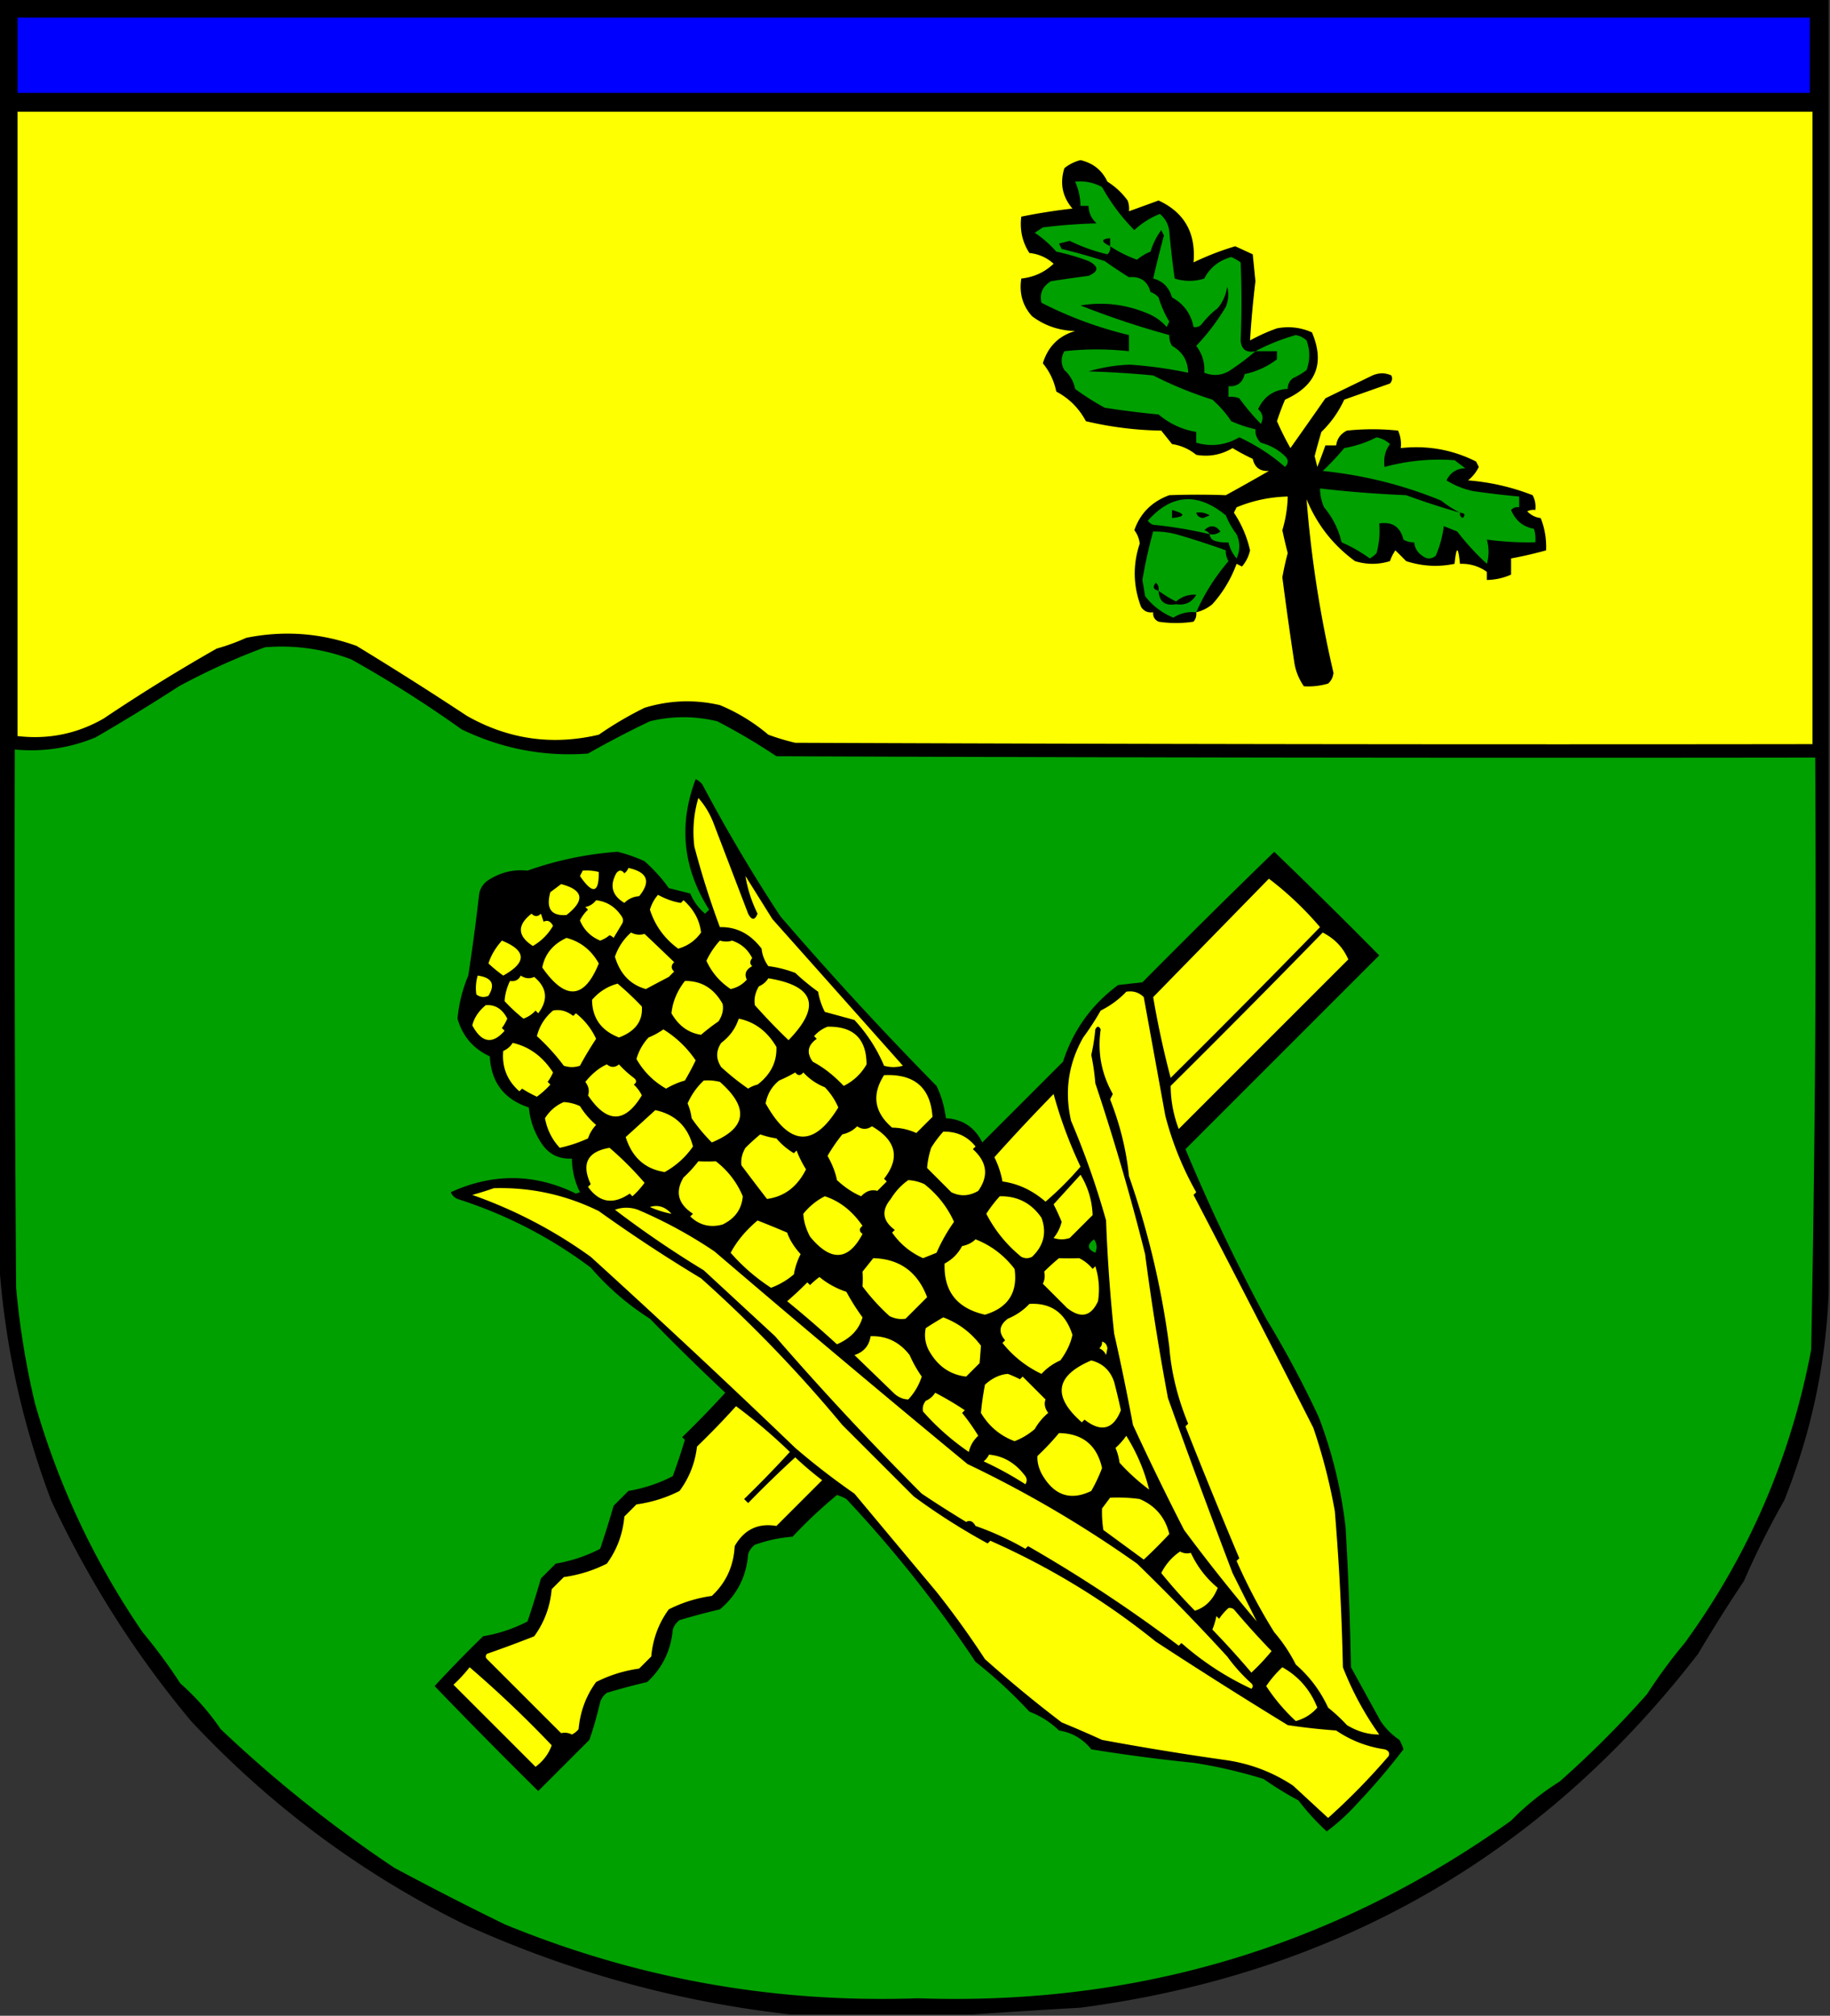 <svg xmlns="http://www.w3.org/2000/svg" width="680" height="749" style="shape-rendering:geometricPrecision;text-rendering:geometricPrecision;image-rendering:optimizeQuality;fill-rule:evenodd;clip-rule:evenodd"><rect width="100%" height="100%" fill="#333333" stroke="none"/><path style="opacity:1" d="M-.5-.5h680v481c-1.059 26.453-6.559 52.12-16.5 77a314.512 314.512 0 0 0-15 30 576.034 576.034 0 0 0-17 27C573.019 689.605 496.519 733.438 401.5 746a3644.65 3644.65 0 0 0-40 2.5h-68c-41.998-4.752-82.331-15.919-121-33.5-38.348-18.942-72.181-44.108-101.5-75.5-20.804-24.897-38.137-52.23-52-82-11.124-29.479-17.624-59.813-19.5-91V-.5z"/><path style="opacity:1" fill="#00f" d="M6.5 6.5h666v28H6.5v-28z"/><path style="opacity:1" fill="#feff00" d="M6.5 41.5h667v235c-126 .167-252 0-378-.5a86.35 86.35 0 0 1-10-3 68.388 68.388 0 0 0-18-11c-9.416-2.162-18.749-1.828-28 1a131.76 131.76 0 0 0-17 10c-17.277 4.064-33.61 1.731-49-7a1333.93 1333.93 0 0 0-41-26c-13.328-4.813-26.994-5.813-41-3a75.976 75.976 0 0 1-11 4 660.75 660.75 0 0 0-42 26c-9.884 5.677-20.55 7.844-32 6.5v-232z"/><path style="opacity:1" d="M444.5 227.5c.17 1.322-.163 2.489-1 3.5a42.479 42.479 0 0 1-13 0c-1.473-.71-2.14-1.876-2-3.5-1.951.273-3.451-.393-4.5-2-2.955-7.794-3.122-15.628-.5-23.5a9.821 9.821 0 0 0-2-5c2.2-6.303 6.533-10.637 13-13a289.465 289.465 0 0 1 21 0 837.219 837.219 0 0 0 16-9c-3.297.184-5.297-1.316-6-4.5a80.05 80.05 0 0 1-7.5-4c-4.206 2.505-8.706 3.338-13.5 2.5-2.617-2.141-5.617-3.474-9-4l-4-5a129.192 129.192 0 0 1-28-3.5c-2.562-4.807-6.228-8.473-11-11-.813-3.954-2.479-7.454-5-10.5 1.901-6.208 5.901-10.208 12-12-6.021-.167-11.354-2-16-5.5-3.508-3.884-4.842-8.55-4-14 4.658-.497 8.658-2.33 12-5.5-2.494-2.283-5.494-3.617-9-4-2.62-4.057-3.62-8.557-3-13.5a220.216 220.216 0 0 1 19-3c-3.742-4.41-4.742-9.41-3-15a15.392 15.392 0 0 1 6-3c4.675 1.093 8.008 3.76 10 8a26.883 26.883 0 0 1 7.5 7 8.43 8.43 0 0 1 .5 4c3.638-1.304 7.305-2.637 11-4 9.599 4.43 13.932 12.096 13 23a105.64 105.64 0 0 1 15.5-6l6.5 3 1 10a367.509 367.509 0 0 0-2 22 68.626 68.626 0 0 1 10-4.5c4.496-.852 8.83-.352 13 1.5 4.887 11.492 1.554 19.825-10 25a98.393 98.393 0 0 0-3 8 109.811 109.811 0 0 0 5 10 3157.12 3157.12 0 0 0 13-18.5 8925.717 8925.717 0 0 1 17.5-8.5c2.408-1.036 4.741-1.036 7 0 .492 1.049.326 2.049-.5 3-5.663 1.994-11.33 3.994-17 6-2.109 4.565-4.942 8.565-8.5 12a238.322 238.322 0 0 0-2.5 9l1 4a223.548 223.548 0 0 0 3-8h4c.328-2.504 1.662-4.338 4-5.5a90.455 90.455 0 0 1 19 0c.923 2.041 1.256 4.208 1 6.5 9.934-1.081 19.267.585 28 5l1 2a14.506 14.506 0 0 1-4 5 83.78 83.78 0 0 1 24 5.5c.906 1.699 1.239 3.533 1 5.5a4.934 4.934 0 0 0-3 .5c1.4 1.438 3.067 2.271 5 2.5 1.513 3.818 2.18 7.818 2 12a150.598 150.598 0 0 1-13 3v6c-2.836 1.276-5.836 1.942-9 2v-3c-2.927-2.118-6.26-3.118-10-3-.667-6.667-1.333-6.667-2 0-6.058 1.259-12.058.926-18-1a221.826 221.826 0 0 0-4-4 15.69 15.69 0 0 0-2 4c-4.333 1.333-8.667 1.333-13 0-8.141-5.928-14.141-13.594-18-23a431.516 431.516 0 0 0 10 64.5c-.175 1.658-.842 2.991-2 4-2.985.868-5.985 1.201-9 1a20.932 20.932 0 0 1-3.5-8.5 1417.15 1417.15 0 0 1-4.5-32 108.394 108.394 0 0 1 2-9 175.544 175.544 0 0 1-2-8.5 47.044 47.044 0 0 0 2-12.5c-6.644.16-12.977 1.494-19 4l-1 2a41.257 41.257 0 0 1 6 14 13.605 13.605 0 0 1-3 6l-2-1c-2.086 5.647-5.086 10.647-9 15-1.802 1.486-3.802 2.486-6 3z"/><path style="opacity:1" fill="#00a000" d="M466.5 130.5c-3.029 2.641-6.362 5.141-10 7.5-2.894 1.567-5.894 1.733-9 .5.234-3.735-.766-7.068-3-10a79.022 79.022 0 0 0 11-14.5c.993-2.453 1.16-4.953.5-7.5a16.089 16.089 0 0 1-3.5 8 31.804 31.804 0 0 0-6 6c-.825.886-1.825 1.219-3 1-.952-4.901-3.619-8.568-8-11-1.102-3.77-3.435-6.103-7-7a478.664 478.664 0 0 1 4-16l-1-2a26.968 26.968 0 0 0-4 8 18.95 18.95 0 0 0-5 3c-3.604-1.3-6.937-2.968-10-5 .219 1.175-.114 2.175-1 3a65.746 65.746 0 0 1-14-5l-4 1 1 2a235.31 235.31 0 0 1 16 4.5 146.96 146.96 0 0 0 9 6c4.258-.378 6.924 1.455 8 5.5a7.293 7.293 0 0 1 3 2 38.233 38.233 0 0 0 4 9l-1 2c-1.911-2.202-4.245-3.869-7-5-8.058-3.408-16.392-4.408-25-3a319.098 319.098 0 0 0 33 11 6.846 6.846 0 0 0 1 4c3.904 2.19 5.904 5.523 6 10a158.371 158.371 0 0 0-21.5-3 60.387 60.387 0 0 0-15.5 2.5c8.028.228 16.028.728 24 1.5a143.636 143.636 0 0 0 22 9c2.743 2.403 5.076 5.069 7 8a48.419 48.419 0 0 0 9 3c-.117 1.984.55 3.65 2 5 3.452.892 6.452 2.558 9 5 1.333 1.333 1.333 2.667 0 4a70.746 70.746 0 0 0-17-11c-5.074 2.938-10.407 3.605-16 2v-4c-5.259-.895-9.925-3.062-14-6.5a320.15 320.15 0 0 1-20-2.5 93.508 93.508 0 0 1-11-7c-.559-2.785-1.892-5.118-4-7-1.333-2.333-1.333-4.667 0-7 7.96-.878 15.96-.878 24 0v-6c-11.363-2.73-22.196-6.73-32.5-12-.778-3.45.389-6.116 3.5-8a534.494 534.494 0 0 1 14-2c3.861-1.686 3.861-3.519 0-5.5a82.222 82.222 0 0 0-12-3.5 39.793 39.793 0 0 0-8-7l3-2c6.642-.83 13.309-1.33 20-1.5-1.957-1.746-2.957-3.912-3-6.5h-3c-.058-3.164-.724-6.164-2-9 3.564-.35 6.898.317 10 2 3.302 5.953 7.302 11.287 12 16a29.658 29.658 0 0 1 9.5-6c2.026 1.695 3.192 3.862 3.5 6.5a310.609 310.609 0 0 0 2 17.5c3.647 1.148 7.314 1.148 11 0 2.046-4.024 5.379-6.69 10-8a18.085 18.085 0 0 1 3.5 2c.411 9.684.411 19.351 0 29 .307 3.376 2.14 4.71 5.5 4z"/><path style="opacity:1" d="M412.5 91.5c-3.462-1.693-3.462-2.693 0-3v3z"/><path style="opacity:1" fill="#00a000" d="M466.5 130.5c4.682-2.491 9.682-4.491 15-6 1.544.29 2.877.956 4 2 1.333 3.667 1.333 7.333 0 11a25.866 25.866 0 0 1-5 3c-1.353 1.024-2.02 2.357-2 4-5.132.291-8.798 2.791-11 7.5 1.782 1.678 2.115 3.511 1 5.5a90.331 90.331 0 0 1-8-9.5 8.43 8.43 0 0 0-4-.5v-4c3.245.207 5.245-1.293 6-4.5 4.495-.957 8.495-2.79 12-5.5v-3h-8zM542.5 190.5c-2.414-1.219-4.747-2.719-7-4.5-14.048-5.773-28.715-9.439-44-11a96.915 96.915 0 0 0 8-8.5 42.411 42.411 0 0 0 12-4c1.921.36 3.588 1.194 5 2.5-1.821 2.456-2.488 5.289-2 8.5a76.963 76.963 0 0 1 26-2.5l4 3c-3.248.082-5.581 1.582-7 4.5a30.61 30.61 0 0 0 10 4 345.891 345.891 0 0 0 17 2v4c-1.175-.219-2.175.114-3 1 1.603 3.917 4.436 6.251 8.5 7a12.93 12.93 0 0 1 .5 5c-6.036.14-12.036-.193-18-1 .821 3.054.821 6.054 0 9a92.877 92.877 0 0 1-11-12l-5-2c-.502 3.866-1.502 7.533-3 11-1.667 1.333-3.333 1.333-5 0-1.797-1.195-2.797-2.862-3-5a6.846 6.846 0 0 1-4-1c-1.156-4.746-4.156-6.746-9-6a31.116 31.116 0 0 1-1 11 9.258 9.258 0 0 1-2.5 2c-3.408-2.445-6.908-4.445-10.5-6-1.115-4.835-3.282-9.169-6.5-13a17.758 17.758 0 0 1-1.5-7 438.334 438.334 0 0 0 32 2.5 289.355 289.355 0 0 0 20 6.5zM449.5 198.5a156.208 156.208 0 0 0-21-3.5 4.457 4.457 0 0 1-2-1.5c8.834-9.968 18.5-10.635 29-2a29.248 29.248 0 0 0 4 7c1.333 3 1.333 6 0 9-1.533-1.789-2.533-3.789-3-6a12.93 12.93 0 0 1-5-.5c-1.256-.417-1.923-1.25-2-2.5z"/><path style="opacity:1" d="M435.5 189.5c5.139 1.441 5.139 2.441 0 3v-3zM444.5 190.5c1.788-.285 3.455.048 5 1l-2.5 1c-1.376-.184-2.209-.851-2.5-2zM542.5 190.5c1.837.139 2.17.806 1 2-.798-.457-1.131-1.124-1-2zM449.5 198.5c-.418-.722-1.084-1.222-2-1.5 2.181-2.078 4.181-1.911 6 .5-1.189.929-2.522 1.262-4 1z"/><path style="opacity:1" fill="#009f00" d="M444.5 227.5c-3.072-.313-5.905.354-8.5 2-4.255-1.764-7.755-4.431-10.5-8l-1-6a176.233 176.233 0 0 1 4-18 31.881 31.881 0 0 1 8.5 1 292.167 292.167 0 0 1 18.5 6 6.846 6.846 0 0 0 1 4c-5.004 5.834-9.004 12.167-12 19z"/><path style="opacity:1" d="M430.5 219.5c-1.965-.448-2.298-1.448-1-3 .886.825 1.219 1.825 1 3zM430.5 219.5a42.078 42.078 0 0 0 6.5 4c2.218-1.868 4.718-2.701 7.5-2.5-1.651 2.864-4.151 4.03-7.5 3.5-4.07.76-6.237-.907-6.5-5z"/><path style="opacity:1" fill="#00a000" d="M98.5 240.5c11.008-.892 21.675.608 32 4.5a438.1 438.1 0 0 1 41 26c14.964 7.214 30.63 10.214 47 9a371.919 371.919 0 0 1 23-12c8.333-2 16.667-2 25 0a229.01 229.01 0 0 1 22 13c128.666.5 257.333.667 386 .5a8482.366 8482.366 0 0 1-1.5 220c-7.525 39.928-23.191 76.261-47 109a194.498 194.498 0 0 0-14 19 373.888 373.888 0 0 1-32.5 32.5 97.024 97.024 0 0 0-18 14.5c-65.658 46.842-139.158 68.842-220.5 66-53.213 1.882-104.38-7.285-153.5-27.5a1185.696 1185.696 0 0 1-41-21A481.983 481.983 0 0 1 82 642.5a90.486 90.486 0 0 0-15-17 194.514 194.514 0 0 0-14-19c-17.89-26.116-31.223-54.449-40-85a302.598 302.598 0 0 1-7-43c-.5-66.666-.667-133.333-.5-200 10.403.969 20.403-.531 30-4.5a731.46 731.46 0 0 0 31-19 245.186 245.186 0 0 1 32-14.5z"/><path style="opacity:1" d="M258.5 289.5c.958.453 1.792 1.119 2.5 2a599.075 599.075 0 0 0 29 49 1297.934 1297.934 0 0 0 58 63c1.716 3.471 2.883 7.471 3.5 12 6.195.357 10.695 3.357 13.5 9l30-30c3.768-11.702 10.601-21.202 20.5-28.5l9-1a3363.102 3363.102 0 0 1 49-48.5 2121.56 2121.56 0 0 1 39 38.5l-72 72c9.185 21.947 19.185 42.947 30 63a382.356 382.356 0 0 1 19.5 36.5c5.046 13.184 8.379 26.851 10 41a1316.794 1316.794 0 0 1 2 52l11 20a25.583 25.583 0 0 0 7 7 16.2 16.2 0 0 1 1.5 3.5 253.218 253.218 0 0 1-17.5 20.5 77.742 77.742 0 0 1-11 10 86.642 86.642 0 0 1-10.5-11.5 128.334 128.334 0 0 1-13-8c-8.746-2.691-17.413-4.691-26-6a639.218 639.218 0 0 1-38-5c-3.068-3.87-7.068-6.203-12-7a31.916 31.916 0 0 0-11-7 174.315 174.315 0 0 0-20-18.5 467.595 467.595 0 0 0-48-60.5 16.2 16.2 0 0 0-3.5-1.5 180.08 180.08 0 0 0-16.5 15.5 53.077 53.077 0 0 0-14 3 6.978 6.978 0 0 0-2.5 3.5c-.667 8.364-4.167 15.198-10.5 20.5a249.034 249.034 0 0 0-15 4 6.978 6.978 0 0 0-2.5 3.5c-.698 7.793-3.865 14.293-9.5 19.5a249.034 249.034 0 0 0-15 4 6.978 6.978 0 0 0-2.5 3.5 135.021 135.021 0 0 1-4 14l-19 19a2121.56 2121.56 0 0 1-38.5-39 469.033 469.033 0 0 1 18-18.5c5.852-.999 11.352-2.832 16.5-5.5a349.825 349.825 0 0 0 5-16l5.5-5.5c5.852-.999 11.352-2.832 16.5-5.5a349.825 349.825 0 0 0 5-16l5.5-5.5c5.852-.999 11.352-2.832 16.5-5.5 1.627-4.48 3.127-8.98 4.5-13.5l-1-1a372.967 372.967 0 0 0 16-16.5 859.77 859.77 0 0 1-28-27.5c-8.218-5.212-15.552-11.545-22-19-15.027-11.264-31.527-19.764-49.5-25.5-1.169-.509-2.002-1.342-2.5-2.5 15.692-7.161 31.192-6.994 46.5.5l1.5-.5c-1.949-3.907-2.949-8.073-3-12.5-4.976.262-8.809-1.738-11.5-6-2.545-3.937-4.045-8.27-4.5-13-9.177-3.011-14.011-9.345-14.5-19-6.128-2.798-10.128-7.465-12-14a53.783 53.783 0 0 1 4-16 742.212 742.212 0 0 0 4-30c.346-2.348 1.513-4.181 3.5-5.5 4.557-2.895 9.39-4.061 14.5-3.5a127.435 127.435 0 0 1 33.5-7 57.149 57.149 0 0 1 10 3.5c3.724 3.352 6.724 6.685 9 10l8 2a19.381 19.381 0 0 0 5.5 7.5l1.5-1.5c-9.755-15.355-11.422-31.522-5-48.5z"/><path style="opacity:1" fill="#feff00" d="M259.5 296.5c2.31 2.602 4.143 5.602 5.5 9l13 34c1.316 2.528 2.483 2.528 3.5 0-2.235-4.534-3.735-9.2-4.5-14l10 16a98019.57 98019.57 0 0 1 48.5 54.5 12.494 12.494 0 0 1-7 0c-2.641-6.27-6.308-11.937-11-17l-11-3a25.648 25.648 0 0 1-2.5-7.5 87.52 87.52 0 0 1-8.5-7c-3.476-1.299-6.809-2.132-10-2.5-1.458-2.057-2.292-4.223-2.5-6.5-4.169-5.496-9.336-8.162-15.5-8a313.61 313.61 0 0 1-9.5-30c-.73-6.138-.23-12.138 1.5-18zM233.5 322.5c7.122 1.559 8.456 5.059 4 10.5-2.176.163-4.009.996-5.5 2.5-4.546-2.739-5.546-6.405-3-11 1-1.333 2-1.333 3 0 .717-.544 1.217-1.211 1.5-2zM216.5 323.5a18.453 18.453 0 0 1 6 .5c.073 7.935-2.26 8.435-7 1.5.363-.683.696-1.35 1-2zM471.5 326.5c6.923 5.253 13.257 11.253 19 18a4391.805 4391.805 0 0 1-55.5 56 342.919 342.919 0 0 1-6.5-30 601710.56 601710.56 0 0 0 43-44zM208.5 328.5c8.317 2.196 8.984 6.03 2 11.5-5.694.419-7.694-2.414-6-8.5a173.55 173.55 0 0 0 4-3zM244.5 332.5c2.916 1.577 5.75 2.577 8.5 3l1-1c3.818 3.431 5.985 7.431 6.5 12-2.105 2.987-4.938 4.987-8.5 6-5.132-3.777-8.632-8.611-10.5-14.5.624-2.085 1.624-3.918 3-5.5zM221.5 334.5c4.003.471 7.169 2.471 9.5 6 .667 1 .667 2 0 3l-3 5a3.647 3.647 0 0 0-1.5-1 11.068 11.068 0 0 1-3.5 2c-3.564-1.514-6.064-4.014-7.5-7.5a13.92 13.92 0 0 1 3-4l-1-1c1.611-.29 2.944-1.123 4-2.5zM197.5 339.5c1.188 1.184 2.355 1.184 3.5 0l1 3c1.364-.758 2.531-.258 3.5 1.5-1.846 3.179-4.346 5.679-7.5 7.5-5.755-3.74-5.922-7.74-.5-12zM234.5 346.5c1.606.859 3.273 1.026 5 .5 3.709 3.509 7.375 7.009 11 10.5-1.211 1.22-1.211 2.387 0 3.5l-2 2a1490.172 1490.172 0 0 0-8.5 4.5c-5.747-1.586-9.58-5.586-11.5-12 1.211-3.541 3.211-6.541 6-9zM491.5 346.5c4.487 2.314 7.654 5.648 9.5 10l-63 63c-1.971-5.203-2.971-10.537-3-16a4548.329 4548.329 0 0 0 56.5-57zM210.5 348.5c5.238 1.384 9.238 4.55 12 9.5-5.389 13.323-12.389 13.823-21 1.5.959-4.994 3.959-8.661 9-11zM186.5 349.5c9.17 3.745 9.336 8.078.5 13a55.747 55.747 0 0 1-5.5-4.5c.891-2.903 2.558-5.736 5-8.5z"/><path style="opacity:1" fill="#feff00" d="M267.5 349.5c1.701.466 3.201.466 4.5 0 3.395 1.132 5.895 3.299 7.5 6.5-.924 1.15-.924 2.15 0 3-2.333 1.243-3 2.909-2 5-1.6 1.815-3.6 2.982-6 3.5-4.023-2.665-7.023-6.165-9-10.5a29.61 29.61 0 0 1 5-7.5zM177.5 362.5c5.305.741 6.639 3.241 4 7.5-1.612.72-3.112.554-4.5-.5a16.597 16.597 0 0 1 .5-7zM193.5 362.5c1.653 1.105 3.32 1.271 5 .5 4.796 4.018 5.296 8.518 1.5 13.5l-1-1a10.94 10.94 0 0 1-4.5 3 64.292 64.292 0 0 1-7-6.5c.117-2.43.784-4.93 2-7.5 1.88.271 3.213-.396 4-2zM285.5 363.5c17.21 2.797 19.71 10.464 7.5 23a227.851 227.851 0 0 1-12.5-13c-.382-2.375.118-4.708 1.5-7 1.518-.663 2.685-1.663 3.5-3zM254.5 364.5c6.122-.086 10.789 2.747 14 8.5.427 2.128-.073 4.295-1.5 6.5a74.242 74.242 0 0 0-6.5 5c-4.67-.681-8.336-3.348-11-8 .446-4.296 2.113-8.296 5-12zM229.5 365.5a107.125 107.125 0 0 1 9 8.5c.418 5.378-2.415 9.211-8.5 11.5-6.614-2.574-9.947-7.241-10-14 2.619-3.02 5.786-5.02 9.5-6zM418.5 368.5c2.579-.417 4.746.25 6.5 2l8 44a117.463 117.463 0 0 0 11.5 28.5l-1 1a10405.746 10405.746 0 0 1 44.5 86.5 211.707 211.707 0 0 1 8 31 932.463 932.463 0 0 1 3 58 114.375 114.375 0 0 0 13.5 25c-4.108.029-8.108-1.137-12-3.5a64.292 64.292 0 0 0-7-6.5c-2.849-6.184-6.849-11.517-12-16a58.48 58.48 0 0 0-8-12 205.304 205.304 0 0 1-14-26.5l1-1a2271.45 2271.45 0 0 1-20-49l1-1c-3.939-9.578-6.272-19.078-7-28.5a315.639 315.639 0 0 0-15-63.5c-.959-9.573-3.292-19.073-7-28.5l1-2c-4.24-7.524-5.74-15.524-4.5-24-.667-1.333-1.333-1.333-2 0a74.344 74.344 0 0 1-1.5 9.5 84.8 84.8 0 0 1 1.5 10.5 862.826 862.826 0 0 1 18.5 63.5 985.979 985.979 0 0 0 8.5 53.5 3534.898 3534.898 0 0 0 24 65l9 18a670.86 670.86 0 0 1-27-34 1054.097 1054.097 0 0 1-19-39 912.649 912.649 0 0 0-7-34 606.46 606.46 0 0 1-3-42 303.937 303.937 0 0 0-13-37c-2.517-10.927-1.017-21.261 4.5-31a101.32 101.32 0 0 0 6.5-10c3.631-1.811 6.798-4.144 9.5-7zM180.5 373.5c3.479-.283 6.145 1.383 8 5a18.08 18.08 0 0 1-2 3.5l1 1c-4.512 5.176-8.512 4.51-12-2 .694-2.819 2.36-5.319 5-7.5zM205.5 375.5c2.578-.546 5.078.121 7.5 2l1-1c3.29 2.614 5.79 5.781 7.5 9.5-2.33 3.543-4.33 6.876-6 10-2 .667-4 .667-6 0a77.742 77.742 0 0 0-10-11c.966-3.803 2.966-6.97 6-9.5zM274.5 378.5c5.916 1.192 10.582 4.692 14 10.5.222 5.577-2.111 10.244-7 14a11.333 11.333 0 0 0-3.5 1.5 90.68 90.68 0 0 1-10-8c-2-3-2-6 0-9 3.158-2.364 5.324-5.364 6.5-9zM307.5 381.5c9.622-.21 14.456 4.457 14.5 14-2.026 3.526-4.859 6.193-8.5 8-3.654-3.892-7.488-6.892-11.5-9-2.385-3.303-1.885-6.136 1.5-8.5l-1-1c1.455-1.626 3.122-2.792 5-3.5zM246.5 382.5c4.79 2.956 8.79 6.789 12 11.5a108.267 108.267 0 0 1-4 7.5c-2.285.629-4.619 1.629-7 3-4.667-2.667-8.333-6.333-11-11a19.414 19.414 0 0 1 4.5-8c1.867-.752 3.701-1.752 5.5-3zM190.5 387.5c6.155 1.404 11.155 5.07 15 11a18.08 18.08 0 0 1-2 3.5l1 1a31.84 31.84 0 0 1-5 4.5 43.725 43.725 0 0 1-5.5-3l-1 1c-4.549-3.98-6.549-8.98-6-15 1.518-.663 2.685-1.663 3.5-3zM225.5 395.5c1.51 1.228 3.01 1.228 4.5 0a38.929 38.929 0 0 0 5.5 5c1.141.925 1.141 1.759 0 2.5a13.92 13.92 0 0 1 3 4c-6.324 10.459-12.991 10.459-20 0 .597-1.628.263-3.295-1-5 2.532-3.106 5.198-5.273 8-6.5zM295.5 398.5c.973 1.291 1.973 1.291 3 0 2.276 2.449 4.942 4.282 8 5.5a25.02 25.02 0 0 1 5 7.5c-9.111 14.917-18.111 14.417-27-1.5.622-3.454 2.289-6.287 5-8.5a58.077 58.077 0 0 0 6-3zM328.5 399.5c11.272-.544 17.272 4.623 18 15.5l-6 6c-2.93-1.318-5.93-1.985-9-2-6.648-5.71-7.648-12.21-3-19.5zM261.5 401.5a18.453 18.453 0 0 1 6 .5c10.949 9.654 9.949 17.154-3 22.5a64.399 64.399 0 0 1-7.5-9 20.431 20.431 0 0 0-1.5-5.5c1.442-3.268 3.442-6.101 6-8.5z"/><path style="opacity:1" fill="#feff00" d="M391.5 406.5c2.506 9.172 5.839 18.172 10 27-4 4.667-8.333 9-13 13-4.834-4.192-10.167-6.692-16-7.5a33.573 33.573 0 0 0-3-9 731.739 731.739 0 0 1 22-23.5zM209.5 409.5c2.075.116 4.075.616 6 1.5a30.326 30.326 0 0 0 6 7 13.24 13.24 0 0 0-3 5 51.289 51.289 0 0 1-10.5 3.5c-2.867-3.079-4.7-6.746-5.5-11 1.788-2.8 4.122-4.8 7-6zM243.5 412.5c7.417 1.583 12.084 6.083 14 13.5-2.737 3.961-6.237 7.128-10.5 9.5-7.291-1.1-12.124-5.433-14.5-13 3.584-3.243 7.251-6.576 11-10zM318.5 418.5c1.839 1.252 3.672 1.252 5.5 0 9.049 5.263 10.549 11.763 4.5 19.5l1 1-3.5 3.5c-2.184-.608-4.184.059-6 2-3.034-1.261-6.034-3.261-9-6-.577-2.911-1.743-5.911-3.5-9a62.047 62.047 0 0 1 5.5-8c2.209-.489 4.042-1.489 5.5-3zM350.5 420.5c4.954-.13 8.954 1.703 12 5.5l-1 1c5.289 4.742 5.956 9.908 2 15.5-3.366 1.968-6.699 2.135-10 .5l-9-9c.149-2.292.649-4.792 1.5-7.5a40.775 40.775 0 0 1 4.5-6zM282.5 421.5a31.894 31.894 0 0 0 6 1.5 25.55 25.55 0 0 0 6.5 5.5l1-1a39.76 39.76 0 0 0 3.5 7c-3.233 6.475-8.066 10.141-14.5 11-3.163-4.103-6.33-8.27-9.5-12.5-.261-2.203.239-4.37 1.5-6.5a81.338 81.338 0 0 1 5.5-5zM226.5 426.5a119.615 119.615 0 0 1 13 13 31.84 31.84 0 0 1-4.5 5l-1-1c-6.134 4.218-11.301 3.384-15.5-2.5l1-1c-3.547-7.608-1.214-12.108 7-13.5zM259.5 431.5c2.175.105 4.342.105 6.5 0 4.511 3.501 7.844 7.834 10 13-.381 4.757-2.881 8.257-7.5 10.5-4.631 1.261-8.631.261-12-3l1-1c-5.553-3.619-6.72-8.119-3.5-13.5a46.081 46.081 0 0 0 5.5-6zM401.5 436.5c2.802 4.575 4.302 9.575 4.5 15l-8.5 8.5c-2 .667-4 .667-6 0a15.096 15.096 0 0 0 3-6 83.63 83.63 0 0 0-3-6.5c3.355-3.687 6.689-7.353 10-11zM337.5 438.5c2.075.116 4.075.616 6 1.5 4.865 3.849 8.531 8.515 11 14a64.541 64.541 0 0 0-6.5 11.5l-5 2c-4.706-2.104-8.539-5.271-11.5-9.5l1-1c-4.576-3.369-5.076-7.202-1.5-11.5 1.728-2.83 3.895-5.163 6.5-7zM183.5 441.5c13.671-.391 26.671 2.443 39 8.5a571.666 571.666 0 0 0 38 25 505.847 505.847 0 0 1 52.5 54.5l26.5 26.5a237.539 237.539 0 0 0 27.5 17.5l1-1c22.221 9.852 42.721 22.352 61.5 37.5a1916.281 1916.281 0 0 0 49 31 226.44 226.44 0 0 0 18 2c5.408 3.695 11.408 6.028 18 7 1.456.423 1.956 1.256 1.5 2.5a245.008 245.008 0 0 1-22.5 23c-4.28-3.942-8.613-7.942-13-12-7.578-5.028-15.911-8.195-25-9.5a1092.228 1092.228 0 0 1-46-7.5 395.99 395.99 0 0 0-15-6.5 477.558 477.558 0 0 1-28.5-23.5 331.706 331.706 0 0 0-18-25 57076.29 57076.29 0 0 1-30.5-36.5 270.137 270.137 0 0 1-22-17 3787.585 3787.585 0 0 0-76-71c-13.532-9.767-28.198-17.433-44-23a127.96 127.96 0 0 0 8-2.5zM306.5 444.5c5.562 1.823 10.229 5.49 14 11-1.333 1-1.333 2 0 3-5.284 10.043-11.784 10.376-19.5 1-1.539-2.915-2.372-5.748-2.5-8.5 2.299-2.817 4.965-4.983 8-6.5zM371.5 444.5c6.588-.123 11.754 2.544 15.5 8 2.008 5.517.841 10.351-3.5 14.5-1.333.667-2.667.667-4 0-5.511-4.498-9.845-9.831-13-16a47.657 47.657 0 0 1 5-6.5zM241.5 448.5c2.987-.955 5.653-.122 8 2.5-2.681-.491-5.347-1.324-8-2.5z"/><path style="opacity:1" fill="#feff00" d="M228.5 449.5c2.83-.994 5.664-.994 8.5 0a168.94 168.94 0 0 1 28.5 15.5 6890.605 6890.605 0 0 0 94 79 425.649 425.649 0 0 1 63 37 821.772 821.772 0 0 1 33.5 34.5 63.726 63.726 0 0 0 9 10c.667.667.667 1.333 0 2a108.004 108.004 0 0 1-26-17l-1 1a537.562 537.562 0 0 0-56-37l-1 1a108.614 108.614 0 0 0-18.5-8.5c-.969-1.758-2.136-2.258-3.5-1.5a407.212 407.212 0 0 1-16.5-10.5 1128.207 1128.207 0 0 1-54.5-58.5 74614.798 74614.798 0 0 0-26.5-24.5 378.016 378.016 0 0 1-33-22.5zM281.5 453.5a396.916 396.916 0 0 1 11 4.5c.928 2.708 2.595 5.375 5 8a25.807 25.807 0 0 0-2.5 7.5 27.477 27.477 0 0 1-8.5 5 71.61 71.61 0 0 1-15-13c2.305-4.332 5.639-8.332 10-12zM362.5 460.5c5.785 2.269 10.619 5.936 14.5 11 1.242 8.771-2.425 14.438-11 17-10.358-2.335-15.358-8.668-15-19 2.833-1.5 5-3.667 6.5-6.5 1.991-.374 3.658-1.207 5-2.5z"/><path style="opacity:1" fill="#00a000" d="M406.5 460.5c1.113 1.446 1.28 3.113.5 5-3.02-1.322-3.187-2.989-.5-5z"/><path style="opacity:1" fill="#feff00" d="M324.5 467.5c9.798.272 16.465 5.106 20 14.5l-8 8c-2.053.325-4.053-.009-6-1a77.742 77.742 0 0 1-10-11 41.03 41.03 0 0 0 0-5.5c1.357-1.686 2.69-3.352 4-5zM393.5 467.5c2.505.081 5.005.081 7.5 0a14.506 14.506 0 0 1 5 4l1-1a27.842 27.842 0 0 1 1 13c-2.593 5.69-6.426 6.524-11.5 2.5l-9-9c.712-1.425.879-2.925.5-4.5a81.338 81.338 0 0 1 5.5-5zM304.5 474.5c2.955 2.44 6.289 4.273 10 5.5a82.949 82.949 0 0 0 6 9.5c-1.301 4.489-4.468 7.822-9.5 10a421.677 421.677 0 0 0-18.5-16 136.455 136.455 0 0 0 7.5-7l1 1a30.233 30.233 0 0 1 3.5-3zM382.5 484.5c8.069-.485 13.403 3.348 16 11.5-.671 3.194-2.171 6.361-4.5 9.5a20.645 20.645 0 0 0-7 5c-5.723-2.725-10.557-6.558-14.5-11.5l1-1c-2.57-2.915-2.237-5.581 1-8 3.121-1.306 5.787-3.14 8-5.5zM350.5 489.5c5.615 2.1 10.282 5.6 14 10.5a270.698 270.698 0 0 1-.5 6.5l-5 5c-6.105-.694-10.771-4.027-14-10-1.25-2.577-1.584-5.243-1-8a119.38 119.38 0 0 1 6.5-4zM323.5 496.5c5.891-.21 10.724 2.123 14.5 7a47.478 47.478 0 0 0 4.5 8 22.458 22.458 0 0 1-5 8.5c-1.779-.044-3.445-.711-5-2l-15-14.5c3.461-1.124 5.461-3.458 6-7zM409.5 498.5c1.149.291 1.816 1.124 2 2.5l-.5 2.5c-.5-1.167-1.333-2-2.5-2.5.752-.671 1.086-1.504 1-2.5zM405.5 505.5c4.245 1.076 7.078 3.742 8.5 8a241.128 241.128 0 0 1 2.5 10.5c-2.825 7.171-7.325 8.338-13.5 3.5l-1 1c-11.035-9.646-9.868-17.312 3.5-23zM374.5 510.5c1.53.567 3.03 1.233 4.5 2l1-1 8.5 8.5c-.597 1.628-.263 3.295 1 5a21.83 21.83 0 0 0-5 6c-2.277 1.959-4.777 3.459-7.5 4.5-5.343-2.003-9.51-5.503-12.5-10.5.29-3.275.79-6.775 1.5-10.5 2.72-2.457 5.554-3.79 8.5-4zM347.5 517.5c3.8 1.972 7.467 4.139 11 6.5l-1 1a75.78 75.78 0 0 1 6 8.5c-1.797 1.631-2.964 3.631-3.5 6a90.942 90.942 0 0 1-17-15c-.315-1.408.018-2.741 1-4 1.518-.663 2.685-1.663 3.5-3zM273.5 522.5a200.207 200.207 0 0 1 20 17 420.289 420.289 0 0 1-17 17.5l1.5 1.5a420.289 420.289 0 0 1 17.5-17 120.678 120.678 0 0 0 10 8.5l-17 17c-6.834-1.152-12.001 1.348-15.5 7.5-.391 7.424-3.224 13.591-8.5 18.5-5.666.794-10.999 2.46-16 5-3.755 5.147-5.922 10.98-6.5 17.5l-4.5 4.5c-5.666.794-10.999 2.46-16 5-3.755 5.147-5.922 10.98-6.5 17.5a7.248 7.248 0 0 1-2.5 2c-1.232-.645-2.565-.811-4-.5L181 616.5c-.667-.667-.667-1.333 0-2a464.218 464.218 0 0 0 17.5-6.5c3.755-5.147 5.922-10.98 6.5-17.5l4.5-4.5c5.666-.794 10.999-2.46 16-5 3.755-5.147 5.922-10.98 6.5-17.5l4.5-4.5c5.666-.794 10.999-2.46 16-5 3.597-4.844 5.764-10.344 6.5-16.5a305.702 305.702 0 0 0 14.5-15zM393.5 532.5c8.771.139 14.105 4.473 16 13a58.704 58.704 0 0 1-4 8.5c-7.826 3.798-13.992 1.631-18.5-6.5-1.134-2.294-1.634-4.461-1.5-6.5a95.356 95.356 0 0 0 8-8.5zM418.5 533.5c3.911 6.242 6.745 12.908 8.5 20a77.742 77.742 0 0 1-11-10 20.431 20.431 0 0 0-1.5-5.5 25.14 25.14 0 0 0 4-4.5zM367.5 540.5c5.361.472 9.861 3.139 13.5 8 .667 1 .667 2 0 3a125.887 125.887 0 0 0-15.5-8.5c.881-.708 1.547-1.542 2-2.5zM412.5 556.5a60.931 60.931 0 0 1 11 .5c5.814 2.483 9.481 6.817 11 13a178.445 178.445 0 0 1-9.5 9.5l-15-11a41.992 41.992 0 0 1-.5-8 514.367 514.367 0 0 0 3-4zM438.5 576.5c1.207.689 2.541.855 4 .5 2.388 5.133 5.721 9.466 10 13-1.766 4.437-4.599 7.271-8.5 8.5a195.503 195.503 0 0 1-12.5-14c1.682-3.316 4.015-5.983 7-8zM456.5 597.5a2.428 2.428 0 0 1 2 .5 306.233 306.233 0 0 0 14 15.5 84.853 84.853 0 0 1-7.5 8 327.828 327.828 0 0 0-14.5-16 28.043 28.043 0 0 0 1.5-5l1 1a20.673 20.673 0 0 1 3.5-4zM174.5 619.5a414.367 414.367 0 0 1 30.5 29c-1.065 3.106-3.065 5.773-6 8L168.5 626a54.53 54.53 0 0 0 6-6.5zM476.5 619.5c6.037 3.38 10.37 8.38 13 15-2.132 2.455-4.799 4.121-8 5a69.077 69.077 0 0 1-11-13c1.791-2.632 3.791-4.965 6-7z"/></svg>